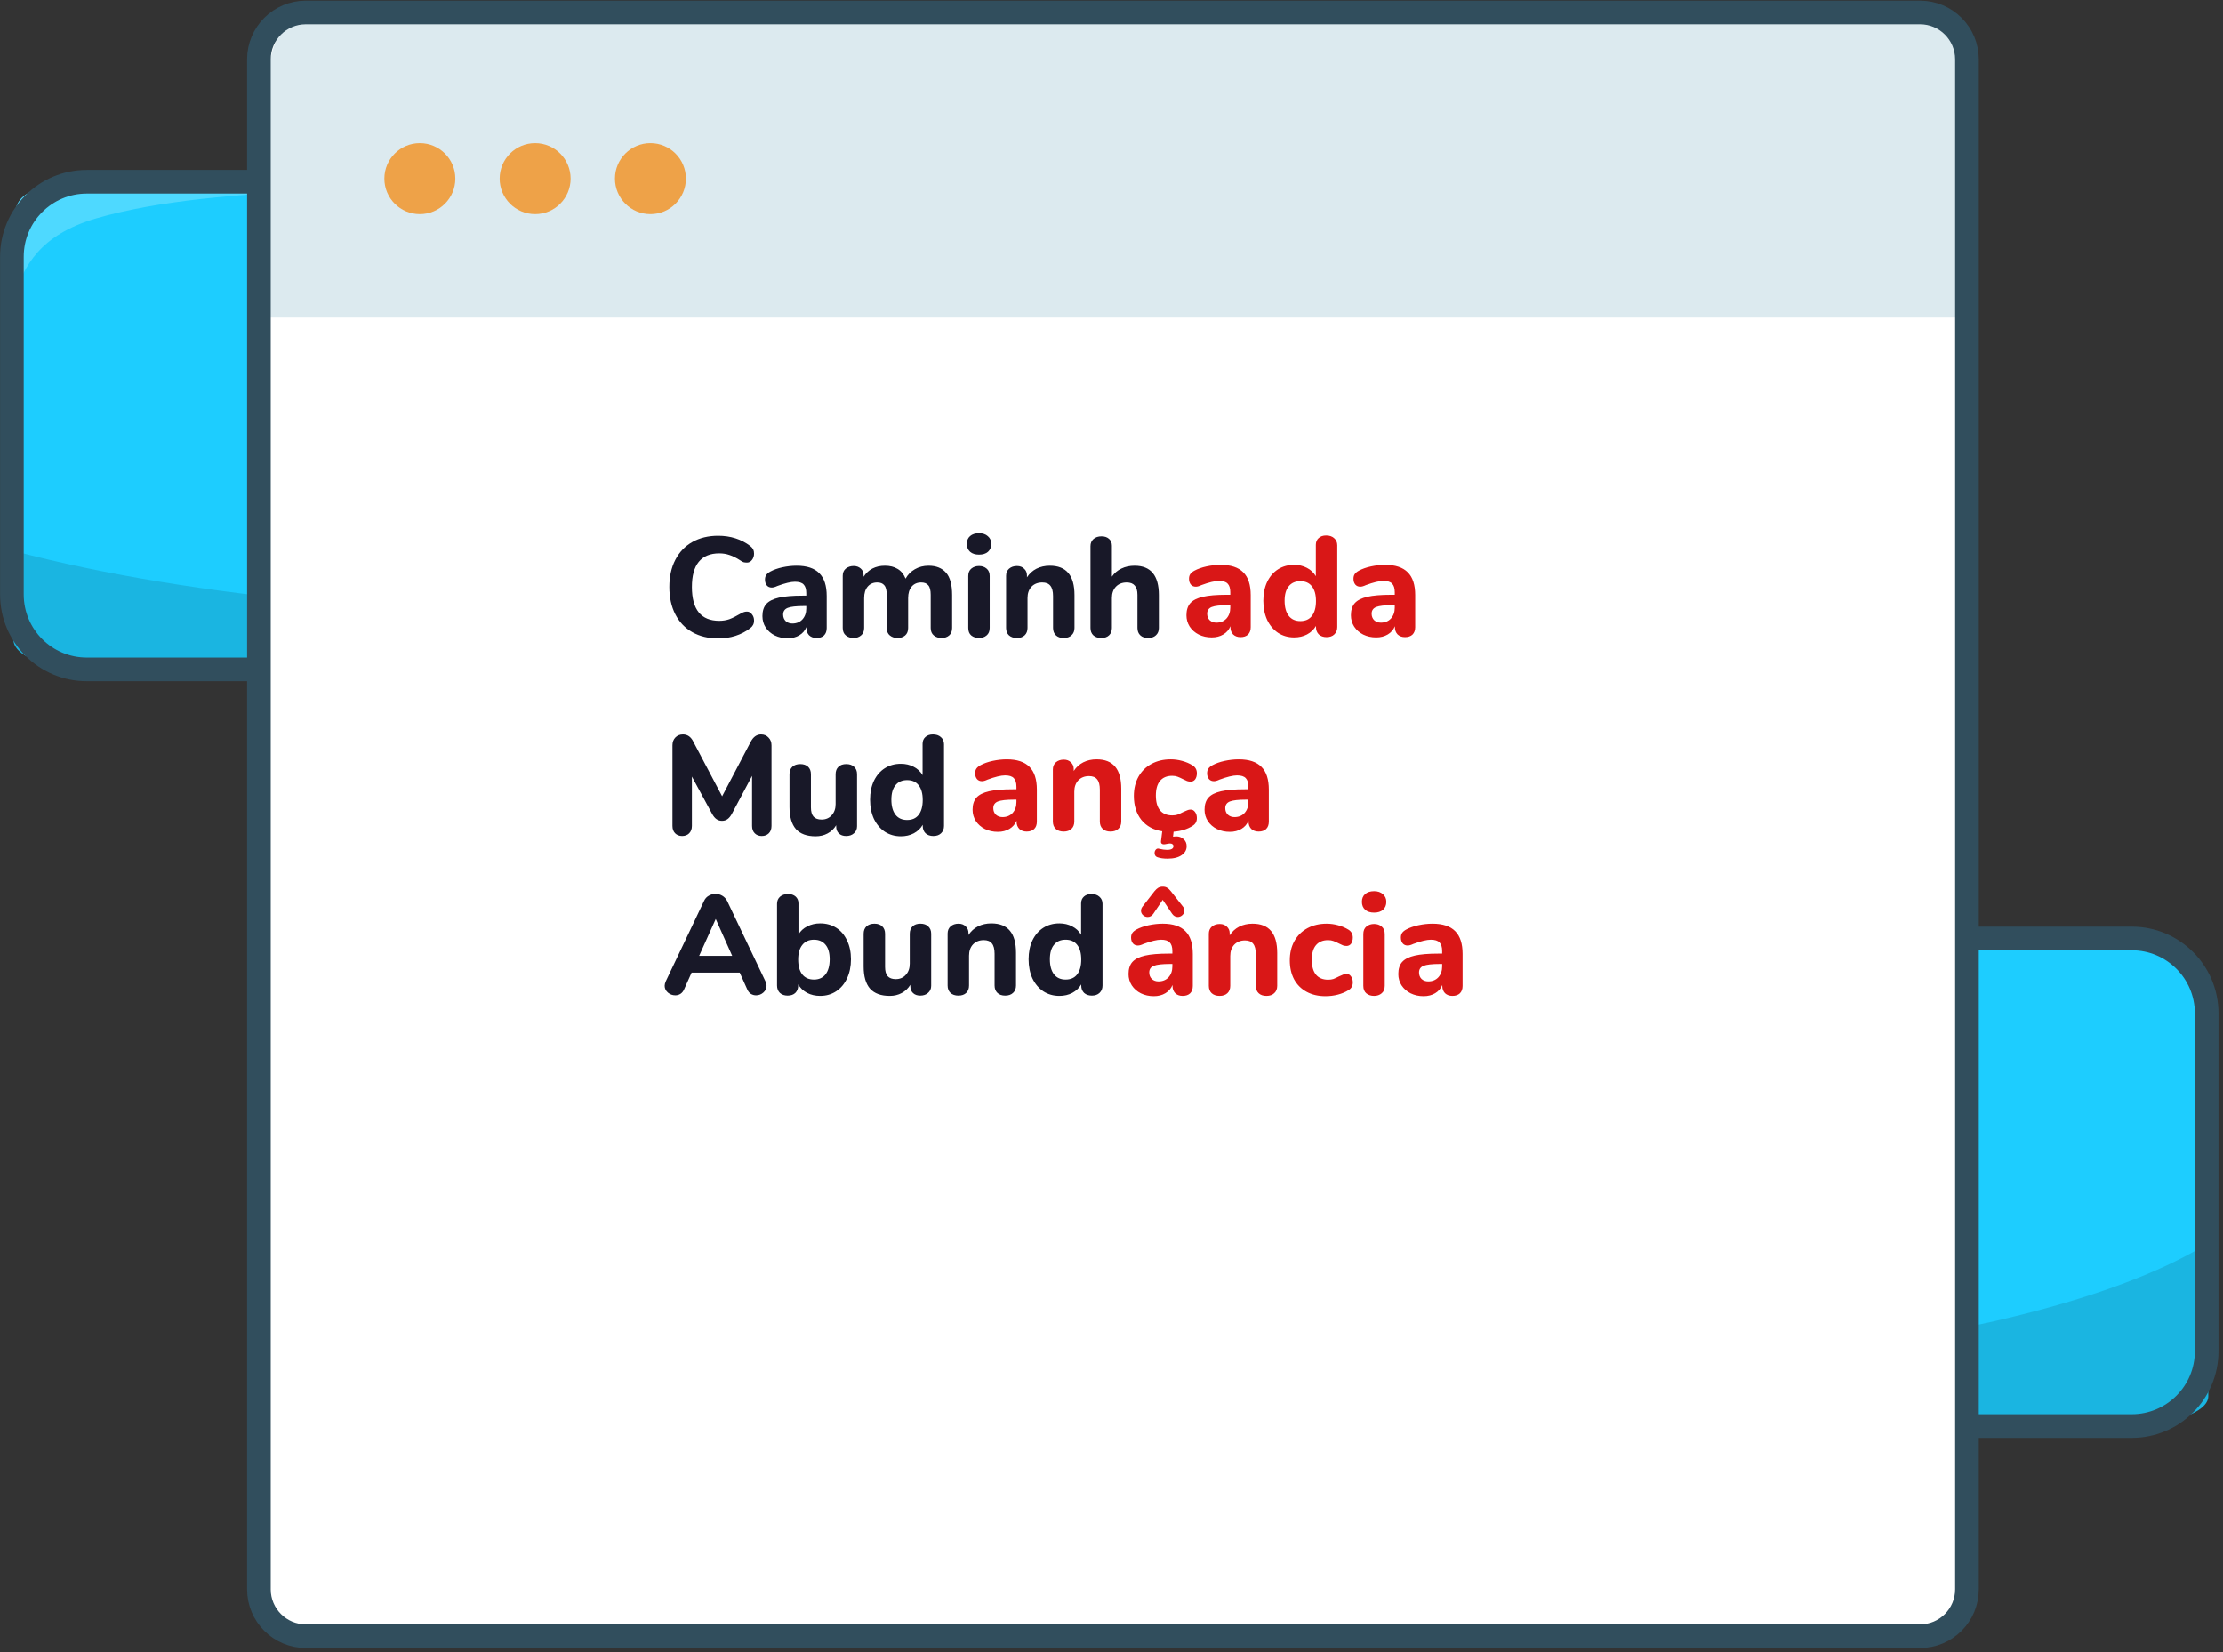<svg width="752" height="559" viewBox="0 0 752 559" fill="none" xmlns="http://www.w3.org/2000/svg">
<rect x="0" y="0" width="752" height="559" fill="#333333" stroke="none"/>
<g clip-path="url(#clip0_1030:1291)">
<path d="M490.698 61.301H29.839C15.849 61.301 4.509 72.641 4.509 86.631V200.921C4.509 214.91 15.849 226.251 29.839 226.251H490.698C504.688 226.251 516.028 214.91 516.028 200.921V86.631C516.028 72.641 504.688 61.301 490.698 61.301Z" fill="#1DCDFF"/>
<path d="M516.03 164.541V216.371C516.03 221.831 505.03 226.251 491.54 226.251H29.03C15.5 226.251 4.54 221.831 4.54 216.371V186.371C35.72 194.631 71.22 200.201 107.63 203.661C151.63 207.841 196.98 209.061 242.14 209.241C296.14 209.461 351.04 208.151 401.87 200.821C448.45 194.131 491.64 181.771 516.03 164.541Z" fill="#1AB5E1"/>
<path d="M189.447 61.721C141.257 64.981 74.328 61.831 32.737 73.821C13.027 79.491 8.148 90.511 4.978 99.621L5.028 74.121C5.028 70.851 5.308 67.291 10.537 64.791C17.008 61.711 28.378 61.471 38.388 61.481C87.537 61.491 141.267 59.331 189.447 61.721Z" fill="#4ED9FF"/>
<path d="M490.218 61.501H29.358C15.369 61.501 4.028 72.842 4.028 86.831V201.121C4.028 215.11 15.369 226.451 29.358 226.451H490.218C504.207 226.451 515.548 215.11 515.548 201.121V86.831C515.548 72.842 504.207 61.501 490.218 61.501Z" stroke="#314E5D" stroke-width="8" stroke-miterlimit="10"/>
<path d="M721.699 317.301H194.909C180.919 317.301 169.579 328.642 169.579 342.631V456.921C169.579 470.91 180.919 482.251 194.909 482.251H721.699C735.688 482.251 747.029 470.91 747.029 456.921V342.631C747.029 328.642 735.688 317.301 721.699 317.301Z" fill="#1DCDFF"/>
<path d="M747.029 420.541V472.371C747.029 477.831 734.649 482.251 719.379 482.251H197.229C181.959 482.251 169.579 477.831 169.579 472.371V442.371C204.779 450.631 244.859 456.201 285.959 459.661C335.579 463.841 386.819 465.061 437.809 465.241C498.749 465.461 560.749 464.151 618.129 456.821C670.739 450.131 719.499 437.771 747.029 420.541Z" fill="#1AB5E1"/>
<path d="M378.347 317.721C323.947 320.981 248.347 317.831 201.437 329.821C179.167 335.501 173.677 346.521 170.087 355.631L170.157 330.121C170.157 326.851 170.467 323.291 176.377 320.791C183.687 317.711 196.517 317.471 207.817 317.481C263.297 317.491 323.967 315.331 378.347 317.721Z" fill="#4ED9FF"/>
<path d="M721.148 317.501H194.358C180.369 317.501 169.028 328.842 169.028 342.831V457.121C169.028 471.11 180.369 482.451 194.358 482.451H721.148C735.137 482.451 746.478 471.11 746.478 457.121V342.831C746.478 328.842 735.137 317.501 721.148 317.501Z" stroke="#314E5D" stroke-width="8" stroke-miterlimit="10"/>
<path d="M650.218 5.131H104.138C95.379 5.131 88.278 12.232 88.278 20.991V534.641C88.278 543.4 95.379 550.501 104.138 550.501H650.218C658.977 550.501 666.078 543.4 666.078 534.641V20.991C666.078 12.232 658.977 5.131 650.218 5.131Z" fill="white"/>
<path d="M340.576 256.892C344.032 256.892 346.592 257.74 348.256 259.436C349.92 261.1 350.752 263.66 350.752 267.116V277.964C350.752 279.02 350.448 279.852 349.84 280.46C349.232 281.036 348.384 281.324 347.296 281.324C346.272 281.324 345.44 281.02 344.8 280.412C344.192 279.772 343.888 278.956 343.888 277.964V277.628C343.408 278.812 342.608 279.74 341.488 280.412C340.368 281.084 339.056 281.42 337.552 281.42C335.952 281.42 334.496 281.1 333.184 280.46C331.904 279.82 330.88 278.924 330.112 277.772C329.376 276.62 329.008 275.34 329.008 273.932C329.008 272.204 329.44 270.844 330.304 269.852C331.2 268.86 332.624 268.14 334.576 267.692C336.528 267.244 339.2 267.02 342.592 267.02H343.84V266.156C343.84 264.812 343.536 263.836 342.928 263.228C342.352 262.62 341.376 262.316 340 262.316C338.624 262.316 336.64 262.796 334.048 263.756C333.312 264.108 332.688 264.284 332.176 264.284C331.472 264.284 330.912 264.044 330.496 263.564C330.08 263.052 329.872 262.396 329.872 261.596C329.872 260.956 330.016 260.428 330.304 260.012C330.592 259.596 331.056 259.212 331.696 258.86C332.816 258.252 334.176 257.772 335.776 257.42C337.408 257.068 339.008 256.892 340.576 256.892ZM339.136 276.428C340.544 276.428 341.68 275.964 342.544 275.036C343.408 274.076 343.84 272.844 343.84 271.34V270.524H343.024C340.432 270.524 338.608 270.732 337.552 271.148C336.528 271.564 336.016 272.316 336.016 273.404C336.016 274.3 336.304 275.036 336.88 275.612C337.488 276.156 338.24 276.428 339.136 276.428ZM370.955 256.892C373.771 256.892 375.867 257.724 377.243 259.388C378.619 261.02 379.307 263.5 379.307 266.828V277.916C379.307 278.972 378.971 279.804 378.299 280.412C377.659 281.02 376.779 281.324 375.659 281.324C374.539 281.324 373.659 281.02 373.019 280.412C372.379 279.804 372.059 278.972 372.059 277.916V267.164C372.059 265.564 371.755 264.396 371.147 263.66C370.571 262.924 369.659 262.556 368.411 262.556C366.907 262.556 365.691 263.036 364.763 263.996C363.867 264.956 363.419 266.236 363.419 267.836V277.916C363.419 278.972 363.099 279.804 362.459 280.412C361.819 281.02 360.939 281.324 359.819 281.324C358.699 281.324 357.803 281.02 357.131 280.412C356.491 279.804 356.171 278.972 356.171 277.916V260.3C356.171 259.308 356.507 258.508 357.179 257.9C357.883 257.292 358.779 256.988 359.867 256.988C360.859 256.988 361.659 257.292 362.267 257.9C362.907 258.476 363.227 259.228 363.227 260.156V260.828C364.059 259.548 365.131 258.572 366.443 257.9C367.787 257.228 369.291 256.892 370.955 256.892ZM402.766 273.884C403.374 273.884 403.87 274.156 404.254 274.7C404.67 275.244 404.878 275.932 404.878 276.764C404.878 277.948 404.382 278.828 403.39 279.404C401.662 280.524 399.534 281.18 397.006 281.372L396.814 283.052C397.326 282.988 397.678 282.956 397.87 282.956C398.862 282.956 399.694 283.26 400.366 283.868C401.07 284.476 401.422 285.276 401.422 286.268C401.422 287.516 400.862 288.524 399.742 289.292C398.622 290.092 397.022 290.492 394.942 290.492C393.598 290.492 392.462 290.332 391.534 290.012C390.894 289.788 390.574 289.308 390.574 288.572C390.574 288.124 390.718 287.74 391.006 287.42C391.294 287.1 391.646 287.004 392.062 287.132C393.15 287.388 394.046 287.516 394.75 287.516C396.222 287.516 396.958 287.1 396.958 286.268C396.958 285.98 396.846 285.756 396.622 285.596C396.43 285.436 396.158 285.356 395.806 285.356C395.518 285.356 395.15 285.404 394.702 285.5C394.254 285.596 393.918 285.644 393.694 285.644C393.374 285.644 393.118 285.548 392.926 285.356C392.766 285.196 392.702 284.956 392.734 284.636L393.166 281.228C390.19 280.78 387.838 279.5 386.11 277.388C384.414 275.244 383.566 272.54 383.566 269.276C383.566 266.812 384.078 264.652 385.102 262.796C386.158 260.908 387.63 259.452 389.518 258.428C391.406 257.404 393.582 256.892 396.046 256.892C397.326 256.892 398.606 257.068 399.886 257.42C401.198 257.772 402.366 258.268 403.39 258.908C404.382 259.516 404.878 260.412 404.878 261.596C404.878 262.428 404.686 263.116 404.302 263.66C403.918 264.172 403.406 264.428 402.766 264.428C402.35 264.428 401.95 264.364 401.566 264.236C401.214 264.076 400.734 263.852 400.126 263.564C399.454 263.212 398.846 262.94 398.302 262.748C397.79 262.556 397.198 262.46 396.526 262.46C394.734 262.46 393.358 263.036 392.398 264.188C391.47 265.308 391.006 266.956 391.006 269.132C391.006 271.308 391.47 272.972 392.398 274.124C393.358 275.276 394.734 275.852 396.526 275.852C397.198 275.852 397.79 275.772 398.302 275.612C398.814 275.42 399.438 275.132 400.174 274.748C400.782 274.46 401.262 274.252 401.614 274.124C401.966 273.964 402.35 273.884 402.766 273.884ZM419.044 256.892C422.5 256.892 425.06 257.74 426.724 259.436C428.388 261.1 429.22 263.66 429.22 267.116V277.964C429.22 279.02 428.916 279.852 428.308 280.46C427.7 281.036 426.852 281.324 425.764 281.324C424.74 281.324 423.908 281.02 423.268 280.412C422.66 279.772 422.356 278.956 422.356 277.964V277.628C421.876 278.812 421.076 279.74 419.956 280.412C418.836 281.084 417.524 281.42 416.02 281.42C414.42 281.42 412.964 281.1 411.652 280.46C410.372 279.82 409.348 278.924 408.58 277.772C407.844 276.62 407.476 275.34 407.476 273.932C407.476 272.204 407.908 270.844 408.772 269.852C409.668 268.86 411.092 268.14 413.044 267.692C414.996 267.244 417.668 267.02 421.06 267.02H422.308V266.156C422.308 264.812 422.004 263.836 421.396 263.228C420.82 262.62 419.844 262.316 418.468 262.316C417.092 262.316 415.108 262.796 412.516 263.756C411.78 264.108 411.156 264.284 410.644 264.284C409.94 264.284 409.38 264.044 408.964 263.564C408.548 263.052 408.34 262.396 408.34 261.596C408.34 260.956 408.484 260.428 408.772 260.012C409.06 259.596 409.524 259.212 410.164 258.86C411.284 258.252 412.644 257.772 414.244 257.42C415.876 257.068 417.476 256.892 419.044 256.892ZM417.604 276.428C419.012 276.428 420.148 275.964 421.012 275.036C421.876 274.076 422.308 272.844 422.308 271.34V270.524H421.492C418.9 270.524 417.076 270.732 416.02 271.148C414.996 271.564 414.484 272.316 414.484 273.404C414.484 274.3 414.772 275.036 415.348 275.612C415.956 276.156 416.708 276.428 417.604 276.428Z" fill="#D91717"/>
<path d="M668.58 27.111V107.441H90.79V27.111C90.79 13.751 97.89 2.901 106.65 2.901H652.72C661.48 2.901 668.58 13.751 668.58 27.111Z" fill="#DCEAEF"/>
<path d="M649.527 4.221H103.447C94.688 4.221 87.587 11.322 87.587 20.081V537.671C87.587 546.43 94.688 553.531 103.447 553.531H649.527C658.286 553.531 665.387 546.43 665.387 537.671V20.081C665.387 11.322 658.286 4.221 649.527 4.221Z" stroke="#314E5D" stroke-width="8" stroke-miterlimit="10"/>
<path d="M142.028 72.441C148.655 72.441 154.028 67.068 154.028 60.441C154.028 53.813 148.655 48.441 142.028 48.441C135.401 48.441 130.028 53.813 130.028 60.441C130.028 67.068 135.401 72.441 142.028 72.441Z" fill="#EEA248"/>
<path d="M181.028 72.441C187.655 72.441 193.028 67.068 193.028 60.441C193.028 53.813 187.655 48.441 181.028 48.441C174.401 48.441 169.028 53.813 169.028 60.441C169.028 67.068 174.401 72.441 181.028 72.441Z" fill="#EEA248"/>
<path d="M220.028 72.441C226.655 72.441 232.028 67.068 232.028 60.441C232.028 53.813 226.655 48.441 220.028 48.441C213.401 48.441 208.028 53.813 208.028 60.441C208.028 67.068 213.401 72.441 220.028 72.441Z" fill="#EEA248"/>
<path d="M242.94 215.973C239.612 215.973 236.7 215.269 234.204 213.861C231.708 212.453 229.788 210.437 228.444 207.813C227.1 205.189 226.428 202.117 226.428 198.597C226.428 195.077 227.1 192.021 228.444 189.429C229.788 186.805 231.708 184.789 234.204 183.381C236.7 181.973 239.612 181.269 242.94 181.269C247.132 181.269 250.748 182.421 253.788 184.725C254.268 185.109 254.604 185.493 254.796 185.877C254.988 186.261 255.084 186.741 255.084 187.317C255.084 188.149 254.844 188.869 254.364 189.477C253.916 190.053 253.356 190.341 252.684 190.341C252.236 190.341 251.836 190.293 251.484 190.197C251.164 190.069 250.796 189.861 250.38 189.573C249.1 188.741 247.916 188.149 246.828 187.797C245.74 187.413 244.572 187.221 243.324 187.221C240.252 187.221 237.932 188.181 236.364 190.101C234.828 191.989 234.06 194.821 234.06 198.597C234.06 206.213 237.148 210.021 243.324 210.021C244.508 210.021 245.628 209.845 246.684 209.493C247.74 209.109 248.972 208.501 250.38 207.669C250.86 207.381 251.26 207.189 251.58 207.093C251.9 206.965 252.268 206.901 252.684 206.901C253.356 206.901 253.916 207.205 254.364 207.813C254.844 208.389 255.084 209.093 255.084 209.925C255.084 210.501 254.972 210.997 254.748 211.413C254.556 211.797 254.236 212.165 253.788 212.517C250.748 214.821 247.132 215.973 242.94 215.973ZM269.483 191.397C272.939 191.397 275.499 192.245 277.163 193.941C278.827 195.605 279.659 198.165 279.659 201.621V212.469C279.659 213.525 279.355 214.357 278.747 214.965C278.139 215.541 277.291 215.829 276.203 215.829C275.179 215.829 274.347 215.525 273.707 214.917C273.099 214.277 272.795 213.461 272.795 212.469V212.133C272.315 213.317 271.515 214.245 270.395 214.917C269.275 215.589 267.963 215.925 266.459 215.925C264.859 215.925 263.403 215.605 262.091 214.965C260.811 214.325 259.787 213.429 259.019 212.277C258.283 211.125 257.915 209.845 257.915 208.437C257.915 206.709 258.347 205.349 259.211 204.357C260.107 203.365 261.531 202.645 263.483 202.197C265.435 201.749 268.107 201.525 271.499 201.525H272.747V200.661C272.747 199.317 272.443 198.341 271.835 197.733C271.259 197.125 270.283 196.821 268.907 196.821C267.531 196.821 265.547 197.301 262.955 198.261C262.219 198.613 261.595 198.789 261.083 198.789C260.379 198.789 259.819 198.549 259.403 198.069C258.987 197.557 258.779 196.901 258.779 196.101C258.779 195.461 258.923 194.933 259.211 194.517C259.499 194.101 259.963 193.717 260.603 193.365C261.723 192.757 263.083 192.277 264.683 191.925C266.315 191.573 267.915 191.397 269.483 191.397ZM268.043 210.933C269.451 210.933 270.587 210.469 271.451 209.541C272.315 208.581 272.747 207.349 272.747 205.845V205.029H271.931C269.339 205.029 267.515 205.237 266.459 205.653C265.435 206.069 264.923 206.821 264.923 207.909C264.923 208.805 265.211 209.541 265.787 210.117C266.395 210.661 267.147 210.933 268.043 210.933ZM314.118 191.397C316.678 191.397 318.646 192.181 320.022 193.749C321.398 195.285 322.086 197.813 322.086 201.333V212.421C322.086 213.541 321.75 214.389 321.078 214.965C320.406 215.541 319.542 215.829 318.486 215.829C317.462 215.829 316.598 215.541 315.894 214.965C315.19 214.389 314.838 213.541 314.838 212.421V201.237C314.838 199.701 314.566 198.629 314.022 198.021C313.51 197.381 312.71 197.061 311.622 197.061C310.278 197.061 309.206 197.525 308.406 198.453C307.606 199.381 307.206 200.677 307.206 202.341V212.421C307.206 213.541 306.87 214.389 306.198 214.965C305.526 215.541 304.662 215.829 303.606 215.829C302.582 215.829 301.718 215.541 301.014 214.965C300.31 214.389 299.958 213.541 299.958 212.421V201.237C299.958 199.701 299.686 198.629 299.142 198.021C298.63 197.381 297.83 197.061 296.742 197.061C295.398 197.061 294.326 197.525 293.526 198.453C292.726 199.381 292.326 200.677 292.326 202.341V212.421C292.326 213.541 291.974 214.389 291.27 214.965C290.598 215.541 289.75 215.829 288.726 215.829C287.702 215.829 286.838 215.541 286.134 214.965C285.43 214.389 285.078 213.541 285.078 212.421V194.805C285.078 193.749 285.43 192.933 286.134 192.357C286.87 191.781 287.75 191.493 288.774 191.493C289.734 191.493 290.534 191.781 291.174 192.357C291.814 192.901 292.134 193.669 292.134 194.661V195.141C292.902 193.925 293.894 192.997 295.11 192.357C296.358 191.717 297.766 191.397 299.334 191.397C301.03 191.397 302.454 191.749 303.606 192.453C304.79 193.125 305.702 194.229 306.342 195.765C307.078 194.421 308.118 193.365 309.462 192.597C310.838 191.797 312.39 191.397 314.118 191.397ZM331.195 215.829C330.139 215.829 329.259 215.541 328.555 214.965C327.883 214.389 327.547 213.541 327.547 212.421V194.901C327.547 193.781 327.899 192.933 328.603 192.357C329.307 191.781 330.171 191.493 331.195 191.493C332.219 191.493 333.067 191.781 333.739 192.357C334.443 192.933 334.795 193.781 334.795 194.901V212.421C334.795 213.541 334.443 214.389 333.739 214.965C333.067 215.541 332.219 215.829 331.195 215.829ZM331.195 187.653C329.915 187.653 328.907 187.333 328.171 186.693C327.435 186.021 327.067 185.125 327.067 184.005C327.067 182.885 327.435 182.005 328.171 181.365C328.907 180.725 329.915 180.405 331.195 180.405C332.443 180.405 333.435 180.741 334.171 181.413C334.939 182.053 335.323 182.917 335.323 184.005C335.323 185.125 334.955 186.021 334.219 186.693C333.483 187.333 332.475 187.653 331.195 187.653ZM355.128 191.397C357.944 191.397 360.04 192.229 361.416 193.893C362.792 195.525 363.48 198.005 363.48 201.333V212.421C363.48 213.477 363.144 214.309 362.472 214.917C361.832 215.525 360.952 215.829 359.832 215.829C358.712 215.829 357.832 215.525 357.192 214.917C356.552 214.309 356.232 213.477 356.232 212.421V201.669C356.232 200.069 355.928 198.901 355.32 198.165C354.744 197.429 353.832 197.061 352.584 197.061C351.08 197.061 349.864 197.541 348.936 198.501C348.04 199.461 347.592 200.741 347.592 202.341V212.421C347.592 213.477 347.272 214.309 346.632 214.917C345.992 215.525 345.112 215.829 343.992 215.829C342.872 215.829 341.976 215.525 341.304 214.917C340.664 214.309 340.344 213.477 340.344 212.421V194.805C340.344 193.813 340.68 193.013 341.352 192.405C342.056 191.797 342.952 191.493 344.04 191.493C345.032 191.493 345.832 191.797 346.44 192.405C347.08 192.981 347.4 193.733 347.4 194.661V195.333C348.232 194.053 349.304 193.077 350.616 192.405C351.96 191.733 353.464 191.397 355.128 191.397ZM383.818 191.397C389.29 191.397 392.026 194.709 392.026 201.333V212.421C392.026 213.477 391.69 214.309 391.018 214.917C390.378 215.525 389.498 215.829 388.378 215.829C387.258 215.829 386.378 215.525 385.738 214.917C385.098 214.309 384.778 213.477 384.778 212.421V201.237C384.778 199.829 384.474 198.789 383.866 198.117C383.29 197.413 382.378 197.061 381.13 197.061C379.626 197.061 378.41 197.541 377.482 198.501C376.586 199.461 376.138 200.741 376.138 202.341V212.421C376.138 213.477 375.818 214.309 375.178 214.917C374.538 215.525 373.658 215.829 372.538 215.829C371.418 215.829 370.522 215.525 369.85 214.917C369.21 214.309 368.89 213.477 368.89 212.421V184.773C368.89 183.781 369.226 182.981 369.898 182.373C370.602 181.765 371.514 181.461 372.634 181.461C373.69 181.461 374.538 181.749 375.178 182.325C375.818 182.901 376.138 183.669 376.138 184.629V195.093C376.97 193.877 378.042 192.965 379.354 192.357C380.666 191.717 382.154 191.397 383.818 191.397Z" fill="#181828"/>
<path d="M257.436 248.461C258.492 248.461 259.34 248.813 259.98 249.517C260.652 250.189 260.988 251.069 260.988 252.157V279.421C260.988 280.477 260.684 281.309 260.076 281.917C259.468 282.525 258.668 282.829 257.676 282.829C256.716 282.829 255.932 282.525 255.324 281.917C254.716 281.309 254.412 280.477 254.412 279.421V262.477L247.596 275.293C247.148 276.125 246.652 276.733 246.108 277.117C245.596 277.501 244.972 277.693 244.236 277.693C243.532 277.693 242.908 277.501 242.364 277.117C241.82 276.733 241.324 276.125 240.876 275.293L234.06 262.717V279.421C234.06 280.445 233.756 281.277 233.148 281.917C232.54 282.525 231.74 282.829 230.748 282.829C229.788 282.829 229.004 282.525 228.396 281.917C227.788 281.309 227.484 280.477 227.484 279.421V252.157C227.484 251.069 227.804 250.189 228.444 249.517C229.116 248.813 229.98 248.461 231.036 248.461C232.572 248.461 233.74 249.277 234.54 250.909L244.284 269.389L253.98 250.909C254.844 249.277 255.996 248.461 257.436 248.461ZM286.275 258.493C287.395 258.493 288.275 258.797 288.915 259.405C289.587 260.013 289.923 260.845 289.923 261.901V279.517C289.923 280.509 289.571 281.309 288.867 281.917C288.195 282.525 287.315 282.829 286.227 282.829C285.203 282.829 284.387 282.541 283.779 281.965C283.171 281.389 282.867 280.621 282.867 279.661V279.181C282.131 280.397 281.155 281.325 279.939 281.965C278.755 282.605 277.411 282.925 275.907 282.925C272.931 282.925 270.707 282.109 269.235 280.477C267.795 278.813 267.075 276.317 267.075 272.989V261.901C267.075 260.845 267.395 260.013 268.035 259.405C268.707 258.797 269.603 258.493 270.723 258.493C271.843 258.493 272.723 258.797 273.363 259.405C274.003 260.013 274.323 260.845 274.323 261.901V273.133C274.323 274.541 274.611 275.581 275.187 276.253C275.795 276.925 276.707 277.261 277.923 277.261C279.331 277.261 280.467 276.781 281.331 275.821C282.227 274.861 282.675 273.597 282.675 272.029V261.901C282.675 260.845 282.995 260.013 283.635 259.405C284.275 258.797 285.155 258.493 286.275 258.493ZM315.596 248.461C316.716 248.461 317.612 248.765 318.284 249.373C318.988 249.981 319.34 250.781 319.34 251.773V279.421C319.34 280.445 319.004 281.277 318.332 281.917C317.692 282.525 316.828 282.829 315.74 282.829C314.652 282.829 313.772 282.525 313.1 281.917C312.46 281.277 312.14 280.445 312.14 279.421V279.037C311.436 280.253 310.428 281.213 309.116 281.917C307.836 282.589 306.38 282.925 304.748 282.925C302.732 282.925 300.924 282.413 299.324 281.389C297.756 280.333 296.524 278.877 295.628 277.021C294.764 275.133 294.332 272.973 294.332 270.541C294.332 268.109 294.764 265.981 295.628 264.157C296.524 262.301 297.756 260.877 299.324 259.885C300.892 258.893 302.7 258.397 304.748 258.397C306.348 258.397 307.788 258.733 309.068 259.405C310.38 260.077 311.388 261.021 312.092 262.237V251.629C312.092 250.669 312.412 249.901 313.052 249.325C313.692 248.749 314.54 248.461 315.596 248.461ZM306.86 277.405C308.556 277.405 309.852 276.829 310.748 275.677C311.676 274.493 312.14 272.813 312.14 270.637C312.14 268.461 311.676 266.797 310.748 265.645C309.852 264.493 308.556 263.917 306.86 263.917C305.164 263.917 303.852 264.493 302.924 265.645C301.996 266.765 301.532 268.397 301.532 270.541C301.532 272.717 301.996 274.413 302.924 275.629C303.852 276.813 305.164 277.405 306.86 277.405Z" fill="#181828"/>
<path d="M258.924 331.981C259.18 332.557 259.308 333.069 259.308 333.517C259.308 334.413 258.94 335.181 258.204 335.821C257.5 336.429 256.684 336.733 255.756 336.733C255.148 336.733 254.572 336.573 254.028 336.253C253.484 335.901 253.068 335.389 252.78 334.717L250.236 329.053H233.964L231.42 334.717C231.132 335.389 230.716 335.901 230.172 336.253C229.66 336.573 229.084 336.733 228.444 336.733C227.516 336.733 226.684 336.429 225.948 335.821C225.212 335.181 224.844 334.413 224.844 333.517C224.844 333.069 224.972 332.557 225.228 331.981L238.188 304.765C238.54 303.997 239.068 303.421 239.772 303.037C240.476 302.621 241.228 302.413 242.028 302.413C242.86 302.413 243.628 302.621 244.332 303.037C245.036 303.453 245.58 304.029 245.964 304.765L258.924 331.981ZM236.508 323.389H247.692L242.124 310.909L236.508 323.389ZM277.451 312.397C279.499 312.397 281.307 312.893 282.875 313.885C284.443 314.877 285.659 316.301 286.523 318.157C287.419 319.981 287.867 322.109 287.867 324.541C287.867 326.973 287.419 329.133 286.523 331.021C285.659 332.877 284.427 334.333 282.827 335.389C281.259 336.413 279.467 336.925 277.451 336.925C275.819 336.925 274.347 336.589 273.035 335.917C271.723 335.213 270.715 334.253 270.011 333.037V333.421C270.011 334.445 269.691 335.277 269.051 335.917C268.411 336.525 267.547 336.829 266.459 336.829C265.371 336.829 264.491 336.525 263.819 335.917C263.179 335.277 262.859 334.445 262.859 333.421V305.773C262.859 304.781 263.195 303.981 263.867 303.373C264.571 302.765 265.483 302.461 266.603 302.461C267.659 302.461 268.507 302.749 269.147 303.325C269.787 303.901 270.107 304.669 270.107 305.629V316.141C270.811 314.957 271.803 314.045 273.083 313.405C274.395 312.733 275.851 312.397 277.451 312.397ZM275.339 331.405C277.035 331.405 278.347 330.813 279.275 329.629C280.203 328.413 280.667 326.717 280.667 324.541C280.667 322.397 280.203 320.765 279.275 319.645C278.347 318.493 277.035 317.917 275.339 317.917C273.643 317.917 272.331 318.509 271.403 319.693C270.475 320.845 270.011 322.493 270.011 324.637C270.011 326.813 270.475 328.493 271.403 329.677C272.331 330.829 273.643 331.405 275.339 331.405ZM311.353 312.493C312.473 312.493 313.353 312.797 313.993 313.405C314.665 314.013 315.001 314.845 315.001 315.901V333.517C315.001 334.509 314.649 335.309 313.945 335.917C313.273 336.525 312.393 336.829 311.305 336.829C310.281 336.829 309.465 336.541 308.857 335.965C308.249 335.389 307.945 334.621 307.945 333.661V333.181C307.209 334.397 306.233 335.325 305.017 335.965C303.833 336.605 302.489 336.925 300.985 336.925C298.009 336.925 295.785 336.109 294.313 334.477C292.873 332.813 292.153 330.317 292.153 326.989V315.901C292.153 314.845 292.473 314.013 293.113 313.405C293.785 312.797 294.681 312.493 295.801 312.493C296.921 312.493 297.801 312.797 298.441 313.405C299.081 314.013 299.401 314.845 299.401 315.901V327.133C299.401 328.541 299.689 329.581 300.265 330.253C300.873 330.925 301.785 331.261 303.001 331.261C304.409 331.261 305.545 330.781 306.409 329.821C307.305 328.861 307.753 327.597 307.753 326.029V315.901C307.753 314.845 308.073 314.013 308.713 313.405C309.353 312.797 310.233 312.493 311.353 312.493ZM335.346 312.397C338.162 312.397 340.258 313.229 341.634 314.893C343.01 316.525 343.698 319.005 343.698 322.333V333.421C343.698 334.477 343.362 335.309 342.69 335.917C342.05 336.525 341.17 336.829 340.05 336.829C338.93 336.829 338.05 336.525 337.41 335.917C336.77 335.309 336.45 334.477 336.45 333.421V322.669C336.45 321.069 336.146 319.901 335.538 319.165C334.962 318.429 334.05 318.061 332.802 318.061C331.298 318.061 330.082 318.541 329.154 319.501C328.258 320.461 327.81 321.741 327.81 323.341V333.421C327.81 334.477 327.49 335.309 326.85 335.917C326.21 336.525 325.33 336.829 324.21 336.829C323.09 336.829 322.194 336.525 321.522 335.917C320.882 335.309 320.562 334.477 320.562 333.421V315.805C320.562 314.813 320.898 314.013 321.57 313.405C322.274 312.797 323.17 312.493 324.258 312.493C325.25 312.493 326.05 312.797 326.658 313.405C327.298 313.981 327.618 314.733 327.618 315.661V316.333C328.45 315.053 329.522 314.077 330.834 313.405C332.178 312.733 333.682 312.397 335.346 312.397ZM369.221 302.461C370.341 302.461 371.237 302.765 371.909 303.373C372.613 303.981 372.965 304.781 372.965 305.773V333.421C372.965 334.445 372.629 335.277 371.957 335.917C371.317 336.525 370.453 336.829 369.365 336.829C368.277 336.829 367.397 336.525 366.725 335.917C366.085 335.277 365.765 334.445 365.765 333.421V333.037C365.061 334.253 364.053 335.213 362.741 335.917C361.461 336.589 360.005 336.925 358.373 336.925C356.357 336.925 354.549 336.413 352.949 335.389C351.381 334.333 350.149 332.877 349.253 331.021C348.389 329.133 347.957 326.973 347.957 324.541C347.957 322.109 348.389 319.981 349.253 318.157C350.149 316.301 351.381 314.877 352.949 313.885C354.517 312.893 356.325 312.397 358.373 312.397C359.973 312.397 361.413 312.733 362.693 313.405C364.005 314.077 365.013 315.021 365.717 316.237V305.629C365.717 304.669 366.037 303.901 366.677 303.325C367.317 302.749 368.165 302.461 369.221 302.461ZM360.485 331.405C362.181 331.405 363.477 330.829 364.373 329.677C365.301 328.493 365.765 326.813 365.765 324.637C365.765 322.461 365.301 320.797 364.373 319.645C363.477 318.493 362.181 317.917 360.485 317.917C358.789 317.917 357.477 318.493 356.549 319.645C355.621 320.765 355.157 322.397 355.157 324.541C355.157 326.717 355.621 328.413 356.549 329.629C357.477 330.813 358.789 331.405 360.485 331.405Z" fill="#181828"/>
<path d="M412.92 191.106C416.376 191.106 418.936 191.954 420.6 193.65C422.264 195.314 423.096 197.874 423.096 201.33V212.178C423.096 213.234 422.792 214.066 422.184 214.674C421.576 215.25 420.728 215.538 419.64 215.538C418.616 215.538 417.784 215.234 417.144 214.626C416.536 213.986 416.232 213.17 416.232 212.178V211.842C415.752 213.026 414.952 213.954 413.832 214.626C412.712 215.298 411.4 215.634 409.896 215.634C408.296 215.634 406.84 215.314 405.528 214.674C404.248 214.034 403.224 213.138 402.456 211.986C401.72 210.834 401.352 209.554 401.352 208.146C401.352 206.418 401.784 205.058 402.648 204.066C403.544 203.074 404.968 202.354 406.92 201.906C408.872 201.458 411.544 201.234 414.936 201.234H416.184V200.37C416.184 199.026 415.88 198.05 415.272 197.442C414.696 196.834 413.72 196.53 412.344 196.53C410.968 196.53 408.984 197.01 406.392 197.97C405.656 198.322 405.032 198.498 404.52 198.498C403.816 198.498 403.256 198.258 402.84 197.778C402.424 197.266 402.216 196.61 402.216 195.81C402.216 195.17 402.36 194.642 402.648 194.226C402.936 193.81 403.4 193.426 404.04 193.074C405.16 192.466 406.52 191.986 408.12 191.634C409.752 191.282 411.352 191.106 412.92 191.106ZM411.48 210.642C412.888 210.642 414.024 210.178 414.888 209.25C415.752 208.29 416.184 207.058 416.184 205.554V204.738H415.368C412.776 204.738 410.952 204.946 409.896 205.362C408.872 205.778 408.36 206.53 408.36 207.618C408.36 208.514 408.648 209.25 409.224 209.826C409.832 210.37 410.584 210.642 411.48 210.642ZM448.627 181.17C449.747 181.17 450.643 181.474 451.315 182.082C452.019 182.69 452.371 183.49 452.371 184.482V212.13C452.371 213.154 452.035 213.986 451.363 214.626C450.723 215.234 449.859 215.538 448.771 215.538C447.683 215.538 446.803 215.234 446.131 214.626C445.491 213.986 445.171 213.154 445.171 212.13V211.746C444.467 212.962 443.459 213.922 442.147 214.626C440.867 215.298 439.411 215.634 437.779 215.634C435.763 215.634 433.955 215.122 432.355 214.098C430.787 213.042 429.555 211.586 428.659 209.73C427.795 207.842 427.363 205.682 427.363 203.25C427.363 200.818 427.795 198.69 428.659 196.866C429.555 195.01 430.787 193.586 432.355 192.594C433.923 191.602 435.731 191.106 437.779 191.106C439.379 191.106 440.819 191.442 442.099 192.114C443.411 192.786 444.419 193.73 445.123 194.946V184.338C445.123 183.378 445.443 182.61 446.083 182.034C446.723 181.458 447.571 181.17 448.627 181.17ZM439.891 210.114C441.587 210.114 442.883 209.538 443.779 208.386C444.707 207.202 445.171 205.522 445.171 203.346C445.171 201.17 444.707 199.506 443.779 198.354C442.883 197.202 441.587 196.626 439.891 196.626C438.195 196.626 436.883 197.202 435.955 198.354C435.027 199.474 434.563 201.106 434.563 203.25C434.563 205.426 435.027 207.122 435.955 208.338C436.883 209.522 438.195 210.114 439.891 210.114ZM468.561 191.106C472.017 191.106 474.577 191.954 476.241 193.65C477.905 195.314 478.737 197.874 478.737 201.33V212.178C478.737 213.234 478.433 214.066 477.825 214.674C477.217 215.25 476.369 215.538 475.281 215.538C474.257 215.538 473.425 215.234 472.785 214.626C472.177 213.986 471.873 213.17 471.873 212.178V211.842C471.393 213.026 470.593 213.954 469.473 214.626C468.353 215.298 467.041 215.634 465.537 215.634C463.937 215.634 462.481 215.314 461.169 214.674C459.889 214.034 458.865 213.138 458.097 211.986C457.361 210.834 456.993 209.554 456.993 208.146C456.993 206.418 457.425 205.058 458.289 204.066C459.185 203.074 460.609 202.354 462.561 201.906C464.513 201.458 467.185 201.234 470.577 201.234H471.825V200.37C471.825 199.026 471.521 198.05 470.913 197.442C470.337 196.834 469.361 196.53 467.985 196.53C466.609 196.53 464.625 197.01 462.033 197.97C461.297 198.322 460.673 198.498 460.161 198.498C459.457 198.498 458.897 198.258 458.481 197.778C458.065 197.266 457.857 196.61 457.857 195.81C457.857 195.17 458.001 194.642 458.289 194.226C458.577 193.81 459.041 193.426 459.681 193.074C460.801 192.466 462.161 191.986 463.761 191.634C465.393 191.282 466.993 191.106 468.561 191.106ZM467.121 210.642C468.529 210.642 469.665 210.178 470.529 209.25C471.393 208.29 471.825 207.058 471.825 205.554V204.738H471.009C468.417 204.738 466.593 204.946 465.537 205.362C464.513 205.778 464.001 206.53 464.001 207.618C464.001 208.514 464.289 209.25 464.865 209.826C465.473 210.37 466.225 210.642 467.121 210.642Z" fill="#D91717"/>
<path d="M393.329 312.496C396.785 312.496 399.345 313.344 401.009 315.04C402.673 316.704 403.505 319.264 403.505 322.72V333.568C403.505 334.624 403.201 335.456 402.593 336.064C401.985 336.64 401.137 336.928 400.049 336.928C399.025 336.928 398.193 336.624 397.553 336.016C396.945 335.376 396.641 334.56 396.641 333.568V333.232C396.161 334.416 395.361 335.344 394.241 336.016C393.121 336.688 391.809 337.024 390.305 337.024C388.705 337.024 387.249 336.704 385.937 336.064C384.657 335.424 383.633 334.528 382.865 333.376C382.129 332.224 381.761 330.944 381.761 329.536C381.761 327.808 382.193 326.448 383.057 325.456C383.953 324.464 385.377 323.744 387.329 323.296C389.281 322.848 391.953 322.624 395.345 322.624H396.593V321.76C396.593 320.416 396.289 319.44 395.681 318.832C395.105 318.224 394.129 317.92 392.753 317.92C391.377 317.92 389.393 318.4 386.801 319.36C386.065 319.712 385.441 319.888 384.929 319.888C384.225 319.888 383.665 319.648 383.249 319.168C382.833 318.656 382.625 318 382.625 317.2C382.625 316.56 382.769 316.032 383.057 315.616C383.345 315.2 383.809 314.816 384.449 314.464C385.569 313.856 386.929 313.376 388.529 313.024C390.161 312.672 391.761 312.496 393.329 312.496ZM391.889 332.032C393.297 332.032 394.433 331.568 395.297 330.64C396.161 329.68 396.593 328.448 396.593 326.944V326.128H395.777C393.185 326.128 391.361 326.336 390.305 326.752C389.281 327.168 388.769 327.92 388.769 329.008C388.769 329.904 389.057 330.64 389.633 331.216C390.241 331.76 390.993 332.032 391.889 332.032ZM390.161 309.136C389.649 309.872 389.009 310.24 388.241 310.24C387.633 310.24 387.105 310.032 386.657 309.616C386.209 309.2 385.985 308.704 385.985 308.128C385.985 307.616 386.161 307.136 386.513 306.688L390.545 301.504C390.993 300.96 391.409 300.576 391.793 300.352C392.209 300.096 392.721 299.968 393.329 299.968C393.937 299.968 394.433 300.096 394.817 300.352C395.233 300.576 395.665 300.976 396.113 301.552L400.145 306.688C400.497 307.136 400.673 307.6 400.673 308.08C400.673 308.656 400.433 309.168 399.953 309.616C399.505 310.032 398.993 310.24 398.417 310.24C397.649 310.24 397.009 309.872 396.497 309.136L393.329 304.432L390.161 309.136ZM423.708 312.496C426.524 312.496 428.62 313.328 429.996 314.992C431.372 316.624 432.06 319.104 432.06 322.432V333.52C432.06 334.576 431.724 335.408 431.052 336.016C430.412 336.624 429.532 336.928 428.412 336.928C427.292 336.928 426.412 336.624 425.772 336.016C425.132 335.408 424.812 334.576 424.812 333.52V322.768C424.812 321.168 424.508 320 423.9 319.264C423.324 318.528 422.412 318.16 421.164 318.16C419.66 318.16 418.444 318.64 417.516 319.6C416.62 320.56 416.172 321.84 416.172 323.44V333.52C416.172 334.576 415.852 335.408 415.212 336.016C414.572 336.624 413.692 336.928 412.572 336.928C411.452 336.928 410.556 336.624 409.884 336.016C409.244 335.408 408.924 334.576 408.924 333.52V315.904C408.924 314.912 409.26 314.112 409.932 313.504C410.636 312.896 411.532 312.592 412.62 312.592C413.612 312.592 414.412 312.896 415.02 313.504C415.66 314.08 415.98 314.832 415.98 315.76V316.432C416.812 315.152 417.884 314.176 419.196 313.504C420.54 312.832 422.044 312.496 423.708 312.496ZM448.367 337.024C445.935 337.024 443.807 336.528 441.983 335.536C440.159 334.544 438.751 333.136 437.759 331.312C436.799 329.488 436.319 327.344 436.319 324.88C436.319 322.416 436.831 320.256 437.855 318.4C438.911 316.512 440.383 315.056 442.271 314.032C444.159 313.008 446.335 312.496 448.799 312.496C450.079 312.496 451.359 312.672 452.639 313.024C453.951 313.376 455.119 313.872 456.143 314.512C457.135 315.12 457.631 316.016 457.631 317.2C457.631 318.032 457.439 318.72 457.055 319.264C456.671 319.776 456.159 320.032 455.519 320.032C455.103 320.032 454.703 319.968 454.319 319.84C453.967 319.68 453.487 319.456 452.879 319.168C452.207 318.816 451.599 318.544 451.055 318.352C450.543 318.16 449.951 318.064 449.279 318.064C447.487 318.064 446.111 318.64 445.151 319.792C444.223 320.912 443.759 322.56 443.759 324.736C443.759 326.912 444.223 328.576 445.151 329.728C446.111 330.88 447.487 331.456 449.279 331.456C449.951 331.456 450.543 331.376 451.055 331.216C451.567 331.024 452.191 330.736 452.927 330.352C453.535 330.064 454.015 329.856 454.367 329.728C454.719 329.568 455.103 329.488 455.519 329.488C456.127 329.488 456.623 329.76 457.007 330.304C457.423 330.848 457.631 331.536 457.631 332.368C457.631 333.552 457.135 334.432 456.143 335.008C455.119 335.648 453.935 336.144 452.591 336.496C451.247 336.848 449.839 337.024 448.367 337.024ZM464.837 336.928C463.781 336.928 462.901 336.64 462.197 336.064C461.525 335.488 461.189 334.64 461.189 333.52V316C461.189 314.88 461.541 314.032 462.245 313.456C462.949 312.88 463.813 312.592 464.837 312.592C465.861 312.592 466.709 312.88 467.381 313.456C468.085 314.032 468.437 314.88 468.437 316V333.52C468.437 334.64 468.085 335.488 467.381 336.064C466.709 336.64 465.861 336.928 464.837 336.928ZM464.837 308.752C463.557 308.752 462.549 308.432 461.813 307.792C461.077 307.12 460.709 306.224 460.709 305.104C460.709 303.984 461.077 303.104 461.813 302.464C462.549 301.824 463.557 301.504 464.837 301.504C466.085 301.504 467.077 301.84 467.813 302.512C468.581 303.152 468.965 304.016 468.965 305.104C468.965 306.224 468.597 307.12 467.861 307.792C467.125 308.432 466.117 308.752 464.837 308.752ZM484.594 312.496C488.05 312.496 490.61 313.344 492.274 315.04C493.938 316.704 494.77 319.264 494.77 322.72V333.568C494.77 334.624 494.466 335.456 493.858 336.064C493.25 336.64 492.402 336.928 491.314 336.928C490.29 336.928 489.458 336.624 488.818 336.016C488.21 335.376 487.906 334.56 487.906 333.568V333.232C487.426 334.416 486.626 335.344 485.506 336.016C484.386 336.688 483.074 337.024 481.57 337.024C479.97 337.024 478.514 336.704 477.202 336.064C475.922 335.424 474.898 334.528 474.13 333.376C473.394 332.224 473.026 330.944 473.026 329.536C473.026 327.808 473.458 326.448 474.322 325.456C475.218 324.464 476.642 323.744 478.594 323.296C480.546 322.848 483.218 322.624 486.61 322.624H487.858V321.76C487.858 320.416 487.554 319.44 486.946 318.832C486.37 318.224 485.394 317.92 484.018 317.92C482.642 317.92 480.658 318.4 478.066 319.36C477.33 319.712 476.706 319.888 476.194 319.888C475.49 319.888 474.93 319.648 474.514 319.168C474.098 318.656 473.89 318 473.89 317.2C473.89 316.56 474.034 316.032 474.322 315.616C474.61 315.2 475.074 314.816 475.714 314.464C476.834 313.856 478.194 313.376 479.794 313.024C481.426 312.672 483.026 312.496 484.594 312.496ZM483.154 332.032C484.562 332.032 485.698 331.568 486.562 330.64C487.426 329.68 487.858 328.448 487.858 326.944V326.128H487.042C484.45 326.128 482.626 326.336 481.57 326.752C480.546 327.168 480.034 327.92 480.034 329.008C480.034 329.904 480.322 330.64 480.898 331.216C481.506 331.76 482.258 332.032 483.154 332.032Z" fill="#D91717"/>
</g>
<defs>
<clipPath id="clip0_1030:1291">
<rect width="751" height="558" fill="white" transform="translate(0.028 0.221)"/>
</clipPath>
</defs>
</svg>
